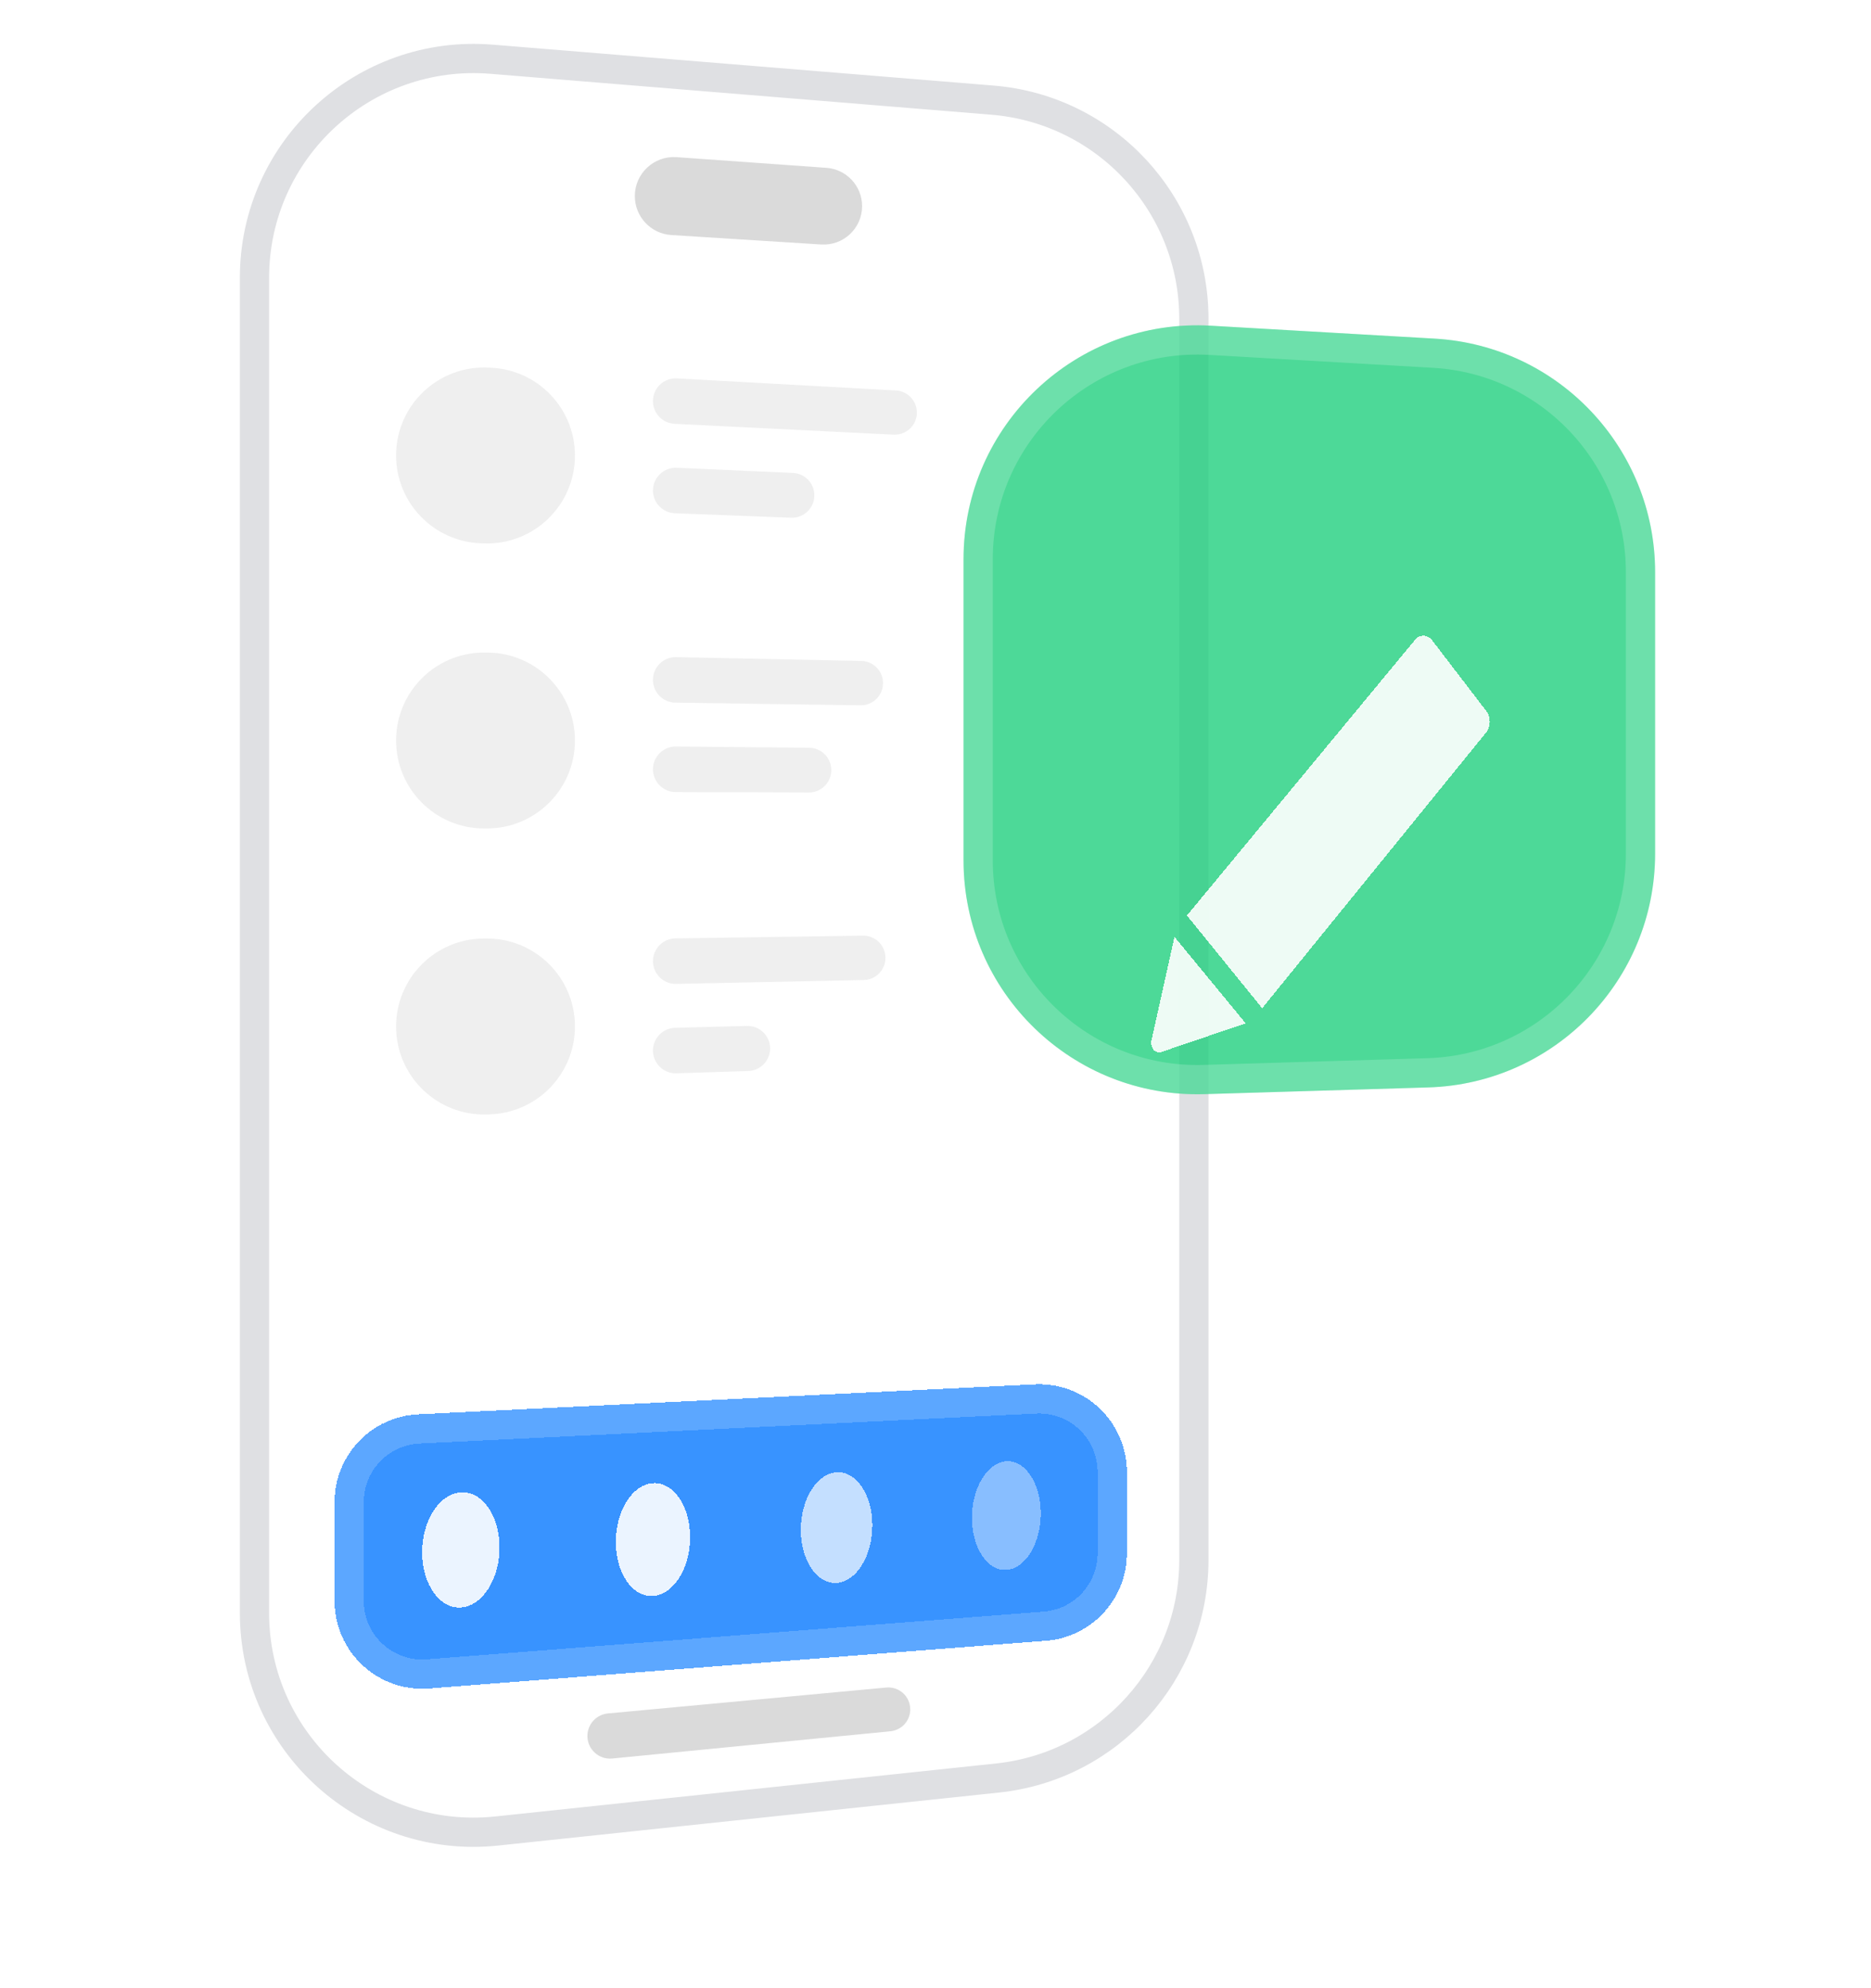 <svg width="64" height="68" viewBox="0 0 64 68" fill="none" xmlns="http://www.w3.org/2000/svg">
<path d="M40.838 53.352C40.838 57.189 37.942 60.407 34.127 60.811L16.994 62.624C12.565 63.093 8.705 59.62 8.705 55.166V9.501C8.705 5.118 12.447 1.669 16.816 2.026L33.948 3.425C37.841 3.743 40.838 6.995 40.838 10.9V53.352Z" fill="white" stroke="#DFE0E3"/>
<path opacity="0.77" fill-rule="evenodd" clip-rule="evenodd" d="M31.136 58.465C31.136 58.852 30.843 59.175 30.458 59.213L20.943 60.145C20.488 60.19 20.093 59.832 20.093 59.374C20.093 58.974 20.397 58.64 20.796 58.603L30.315 57.717C30.756 57.676 31.136 58.022 31.136 58.465Z" fill="#D0D0D0"/>
<path opacity="0.77" fill-rule="evenodd" clip-rule="evenodd" d="M29.489 7.05C29.489 7.809 28.849 8.409 28.092 8.362L22.966 8.039C22.263 7.995 21.715 7.411 21.715 6.707C21.715 5.932 22.372 5.32 23.145 5.375L28.268 5.74C28.956 5.789 29.489 6.361 29.489 7.05Z" fill="#D0D0D0"/>
<g filter="url(#filter0_d_9462_34949)">
<path fill-rule="evenodd" clip-rule="evenodd" d="M38.545 49.126C38.545 50.693 37.339 51.996 35.777 52.117L14.677 53.749C12.934 53.884 11.445 52.506 11.445 50.758V47.37C11.445 45.77 12.701 44.451 14.3 44.373L35.4 43.348C37.112 43.265 38.545 44.63 38.545 46.344V49.126Z" fill="#0075FF" fill-opacity="0.78" shape-rendering="crispEdges"/>
<path d="M38.045 49.126C38.045 50.432 37.04 51.518 35.738 51.619L14.638 53.251C13.186 53.363 11.945 52.215 11.945 50.758V47.37C11.945 46.036 12.992 44.938 14.324 44.873L35.424 43.847C36.851 43.778 38.045 44.916 38.045 46.344V49.126Z" stroke="white" stroke-opacity="0.18" shape-rendering="crispEdges"/>
</g>
<path fill-rule="evenodd" clip-rule="evenodd" d="M56.615 29.196C56.615 33.52 53.178 37.062 48.856 37.192L41.2 37.422C36.689 37.558 32.959 33.938 32.959 29.426V19.127C32.959 14.528 36.828 10.875 41.42 11.14L49.076 11.582C53.308 11.826 56.615 15.329 56.615 19.569V29.196Z" fill="#1BCE7B" fill-opacity="0.78"/>
<path d="M56.115 29.196C56.115 33.25 52.893 36.57 48.841 36.692L41.185 36.922C36.956 37.05 33.459 33.656 33.459 29.426V19.127C33.459 14.815 37.087 11.391 41.392 11.639L49.047 12.081C53.015 12.31 56.115 15.594 56.115 19.569V29.196Z" stroke="white" stroke-opacity="0.18"/>
<g filter="url(#filter1_d_9462_34949)">
<path fill-rule="evenodd" clip-rule="evenodd" d="M48.402 17.884C48.567 17.686 48.832 17.698 48.995 17.909L50.839 20.316C50.999 20.524 50.998 20.852 50.838 21.049L43.174 30.483L40.6 27.312L48.402 17.884ZM39.387 31.585C39.363 31.698 39.389 31.818 39.457 31.902C39.526 31.984 39.624 32.015 39.718 31.983L42.61 31L40.173 28.041L39.387 31.585Z" fill="white" fill-opacity="0.9" shape-rendering="crispEdges"/>
</g>
<g filter="url(#filter2_d_9462_34949)">
<path fill-rule="evenodd" clip-rule="evenodd" d="M17.088 48.927C17.088 50.011 16.499 50.928 15.77 50.98C15.04 51.031 14.44 50.186 14.44 49.094C14.44 48.001 15.035 47.082 15.77 47.041C16.504 46.999 17.088 47.844 17.088 48.928V48.927Z" fill="white" fill-opacity="0.9" shape-rendering="crispEdges"/>
</g>
<g filter="url(#filter3_d_9462_34949)">
<path fill-rule="evenodd" clip-rule="evenodd" d="M23.606 48.577C23.606 49.638 23.04 50.539 22.341 50.587C21.638 50.635 21.064 49.806 21.064 48.737C21.064 47.668 21.636 46.767 22.341 46.727C23.045 46.688 23.606 47.516 23.606 48.577Z" fill="white" fill-opacity="0.9" shape-rendering="crispEdges"/>
</g>
<g filter="url(#filter4_d_9462_34949)">
<path fill-rule="evenodd" clip-rule="evenodd" d="M29.839 48.171C29.839 49.212 29.294 50.094 28.621 50.14C27.948 50.186 27.393 49.374 27.393 48.325C27.393 47.275 27.944 46.394 28.621 46.354C29.297 46.315 29.839 47.13 29.839 48.171Z" fill="white" fill-opacity="0.7" shape-rendering="crispEdges"/>
</g>
<g filter="url(#filter5_d_9462_34949)">
<path fill-rule="evenodd" clip-rule="evenodd" d="M35.601 47.764C35.601 48.785 35.076 49.65 34.428 49.694C33.779 49.739 33.246 48.94 33.246 47.91C33.246 46.881 33.777 46.016 34.428 45.978C35.078 45.94 35.601 46.74 35.601 47.762V47.764Z" fill="white" fill-opacity="0.4" shape-rendering="crispEdges"/>
</g>
<path opacity="0.77" fill-rule="evenodd" clip-rule="evenodd" d="M19.667 15.581C19.667 17.281 18.258 18.643 16.559 18.586L16.455 18.582C14.835 18.528 13.549 17.198 13.549 15.577C13.549 13.851 14.999 12.479 16.722 12.574L16.826 12.579C18.42 12.667 19.667 13.985 19.667 15.581ZM19.667 25.327C19.667 26.987 18.322 28.333 16.662 28.335L16.561 28.335C14.898 28.337 13.549 26.989 13.549 25.326C13.549 23.64 14.934 22.284 16.619 22.318L16.72 22.32C18.357 22.353 19.667 23.69 19.667 25.327ZM16.768 38.112C18.386 38.054 19.667 36.725 19.667 35.106C19.667 33.428 18.294 32.075 16.616 32.099L16.515 32.1C14.87 32.124 13.549 33.464 13.549 35.109C13.549 36.813 14.963 38.177 16.667 38.116L16.768 38.112ZM31.363 14.111C31.363 14.543 31.001 14.888 30.569 14.866L23.075 14.495C22.66 14.475 22.335 14.133 22.335 13.719C22.335 13.272 22.71 12.918 23.156 12.942L30.648 13.355C31.049 13.378 31.363 13.709 31.363 14.111ZM27.059 17.707C27.494 17.724 27.856 17.376 27.856 16.941C27.856 16.53 27.533 16.193 27.123 16.175L23.148 15.999C22.705 15.98 22.335 16.334 22.335 16.777C22.335 17.195 22.666 17.538 23.084 17.554L27.059 17.707ZM30.205 23.364C30.205 23.787 29.859 24.129 29.435 24.123L23.102 24.032C22.677 24.026 22.335 23.679 22.335 23.253C22.335 22.817 22.694 22.466 23.13 22.475L29.462 22.605C29.875 22.614 30.205 22.951 30.205 23.364ZM27.669 27.105C28.092 27.106 28.436 26.763 28.436 26.34C28.436 25.921 28.098 25.579 27.678 25.575L23.121 25.533C22.688 25.529 22.335 25.879 22.335 26.311C22.335 26.74 22.682 27.089 23.111 27.09L27.669 27.105ZM30.288 32.76C30.288 33.173 29.958 33.511 29.545 33.519L23.13 33.651C22.694 33.66 22.335 33.309 22.335 32.873C22.335 32.448 22.677 32.101 23.102 32.095L29.518 32.001C29.942 31.995 30.288 32.337 30.288 32.76ZM25.595 36.631C26.012 36.618 26.342 36.276 26.342 35.86C26.342 35.426 25.984 35.078 25.551 35.089L23.093 35.153C22.672 35.164 22.335 35.509 22.335 35.931C22.335 36.37 22.699 36.723 23.138 36.709L25.595 36.631Z" fill="#EBEBEB"/>
<defs>
<filter id="filter0_d_9462_34949" x="1.445" y="37.344" width="47.1" height="30.414" filterUnits="userSpaceOnUse" color-interpolation-filters="sRGB">
<feFlood flood-opacity="0" result="BackgroundImageFix"/>
<feColorMatrix in="SourceAlpha" type="matrix" values="0 0 0 0 0 0 0 0 0 0 0 0 0 0 0 0 0 0 127 0" result="hardAlpha"/>
<feOffset dy="4"/>
<feGaussianBlur stdDeviation="5"/>
<feComposite in2="hardAlpha" operator="out"/>
<feColorMatrix type="matrix" values="0 0 0 0 0 0 0 0 0 0 0 0 0 0 0 0 0 0 0.05 0"/>
<feBlend mode="normal" in2="BackgroundImageFix" result="effect1_dropShadow_9462_34949"/>
<feBlend mode="normal" in="SourceGraphic" in2="effect1_dropShadow_9462_34949" result="shape"/>
</filter>
<filter id="filter1_d_9462_34949" x="29.378" y="11.743" width="31.58" height="34.253" filterUnits="userSpaceOnUse" color-interpolation-filters="sRGB">
<feFlood flood-opacity="0" result="BackgroundImageFix"/>
<feColorMatrix in="SourceAlpha" type="matrix" values="0 0 0 0 0 0 0 0 0 0 0 0 0 0 0 0 0 0 127 0" result="hardAlpha"/>
<feOffset dy="4"/>
<feGaussianBlur stdDeviation="5"/>
<feComposite in2="hardAlpha" operator="out"/>
<feColorMatrix type="matrix" values="0 0 0 0 0 0 0 0 0 0 0 0 0 0 0 0 0 0 0.05 0"/>
<feBlend mode="normal" in2="BackgroundImageFix" result="effect1_dropShadow_9462_34949"/>
<feBlend mode="normal" in="SourceGraphic" in2="effect1_dropShadow_9462_34949" result="shape"/>
</filter>
<filter id="filter2_d_9462_34949" x="4.439" y="41.039" width="22.648" height="23.943" filterUnits="userSpaceOnUse" color-interpolation-filters="sRGB">
<feFlood flood-opacity="0" result="BackgroundImageFix"/>
<feColorMatrix in="SourceAlpha" type="matrix" values="0 0 0 0 0 0 0 0 0 0 0 0 0 0 0 0 0 0 127 0" result="hardAlpha"/>
<feOffset dy="4"/>
<feGaussianBlur stdDeviation="5"/>
<feComposite in2="hardAlpha" operator="out"/>
<feColorMatrix type="matrix" values="0 0 0 0 0 0 0 0 0 0 0 0 0 0 0 0 0 0 0.05 0"/>
<feBlend mode="normal" in2="BackgroundImageFix" result="effect1_dropShadow_9462_34949"/>
<feBlend mode="normal" in="SourceGraphic" in2="effect1_dropShadow_9462_34949" result="shape"/>
</filter>
<filter id="filter3_d_9462_34949" x="11.063" y="40.726" width="22.543" height="23.863" filterUnits="userSpaceOnUse" color-interpolation-filters="sRGB">
<feFlood flood-opacity="0" result="BackgroundImageFix"/>
<feColorMatrix in="SourceAlpha" type="matrix" values="0 0 0 0 0 0 0 0 0 0 0 0 0 0 0 0 0 0 127 0" result="hardAlpha"/>
<feOffset dy="4"/>
<feGaussianBlur stdDeviation="5"/>
<feComposite in2="hardAlpha" operator="out"/>
<feColorMatrix type="matrix" values="0 0 0 0 0 0 0 0 0 0 0 0 0 0 0 0 0 0 0.05 0"/>
<feBlend mode="normal" in2="BackgroundImageFix" result="effect1_dropShadow_9462_34949"/>
<feBlend mode="normal" in="SourceGraphic" in2="effect1_dropShadow_9462_34949" result="shape"/>
</filter>
<filter id="filter4_d_9462_34949" x="17.393" y="40.353" width="22.445" height="23.789" filterUnits="userSpaceOnUse" color-interpolation-filters="sRGB">
<feFlood flood-opacity="0" result="BackgroundImageFix"/>
<feColorMatrix in="SourceAlpha" type="matrix" values="0 0 0 0 0 0 0 0 0 0 0 0 0 0 0 0 0 0 127 0" result="hardAlpha"/>
<feOffset dy="4"/>
<feGaussianBlur stdDeviation="5"/>
<feComposite in2="hardAlpha" operator="out"/>
<feColorMatrix type="matrix" values="0 0 0 0 0 0 0 0 0 0 0 0 0 0 0 0 0 0 0.05 0"/>
<feBlend mode="normal" in2="BackgroundImageFix" result="effect1_dropShadow_9462_34949"/>
<feBlend mode="normal" in="SourceGraphic" in2="effect1_dropShadow_9462_34949" result="shape"/>
</filter>
<filter id="filter5_d_9462_34949" x="23.246" y="39.977" width="22.355" height="23.719" filterUnits="userSpaceOnUse" color-interpolation-filters="sRGB">
<feFlood flood-opacity="0" result="BackgroundImageFix"/>
<feColorMatrix in="SourceAlpha" type="matrix" values="0 0 0 0 0 0 0 0 0 0 0 0 0 0 0 0 0 0 127 0" result="hardAlpha"/>
<feOffset dy="4"/>
<feGaussianBlur stdDeviation="5"/>
<feComposite in2="hardAlpha" operator="out"/>
<feColorMatrix type="matrix" values="0 0 0 0 0 0 0 0 0 0 0 0 0 0 0 0 0 0 0.05 0"/>
<feBlend mode="normal" in2="BackgroundImageFix" result="effect1_dropShadow_9462_34949"/>
<feBlend mode="normal" in="SourceGraphic" in2="effect1_dropShadow_9462_34949" result="shape"/>
</filter>
</defs>
</svg>
